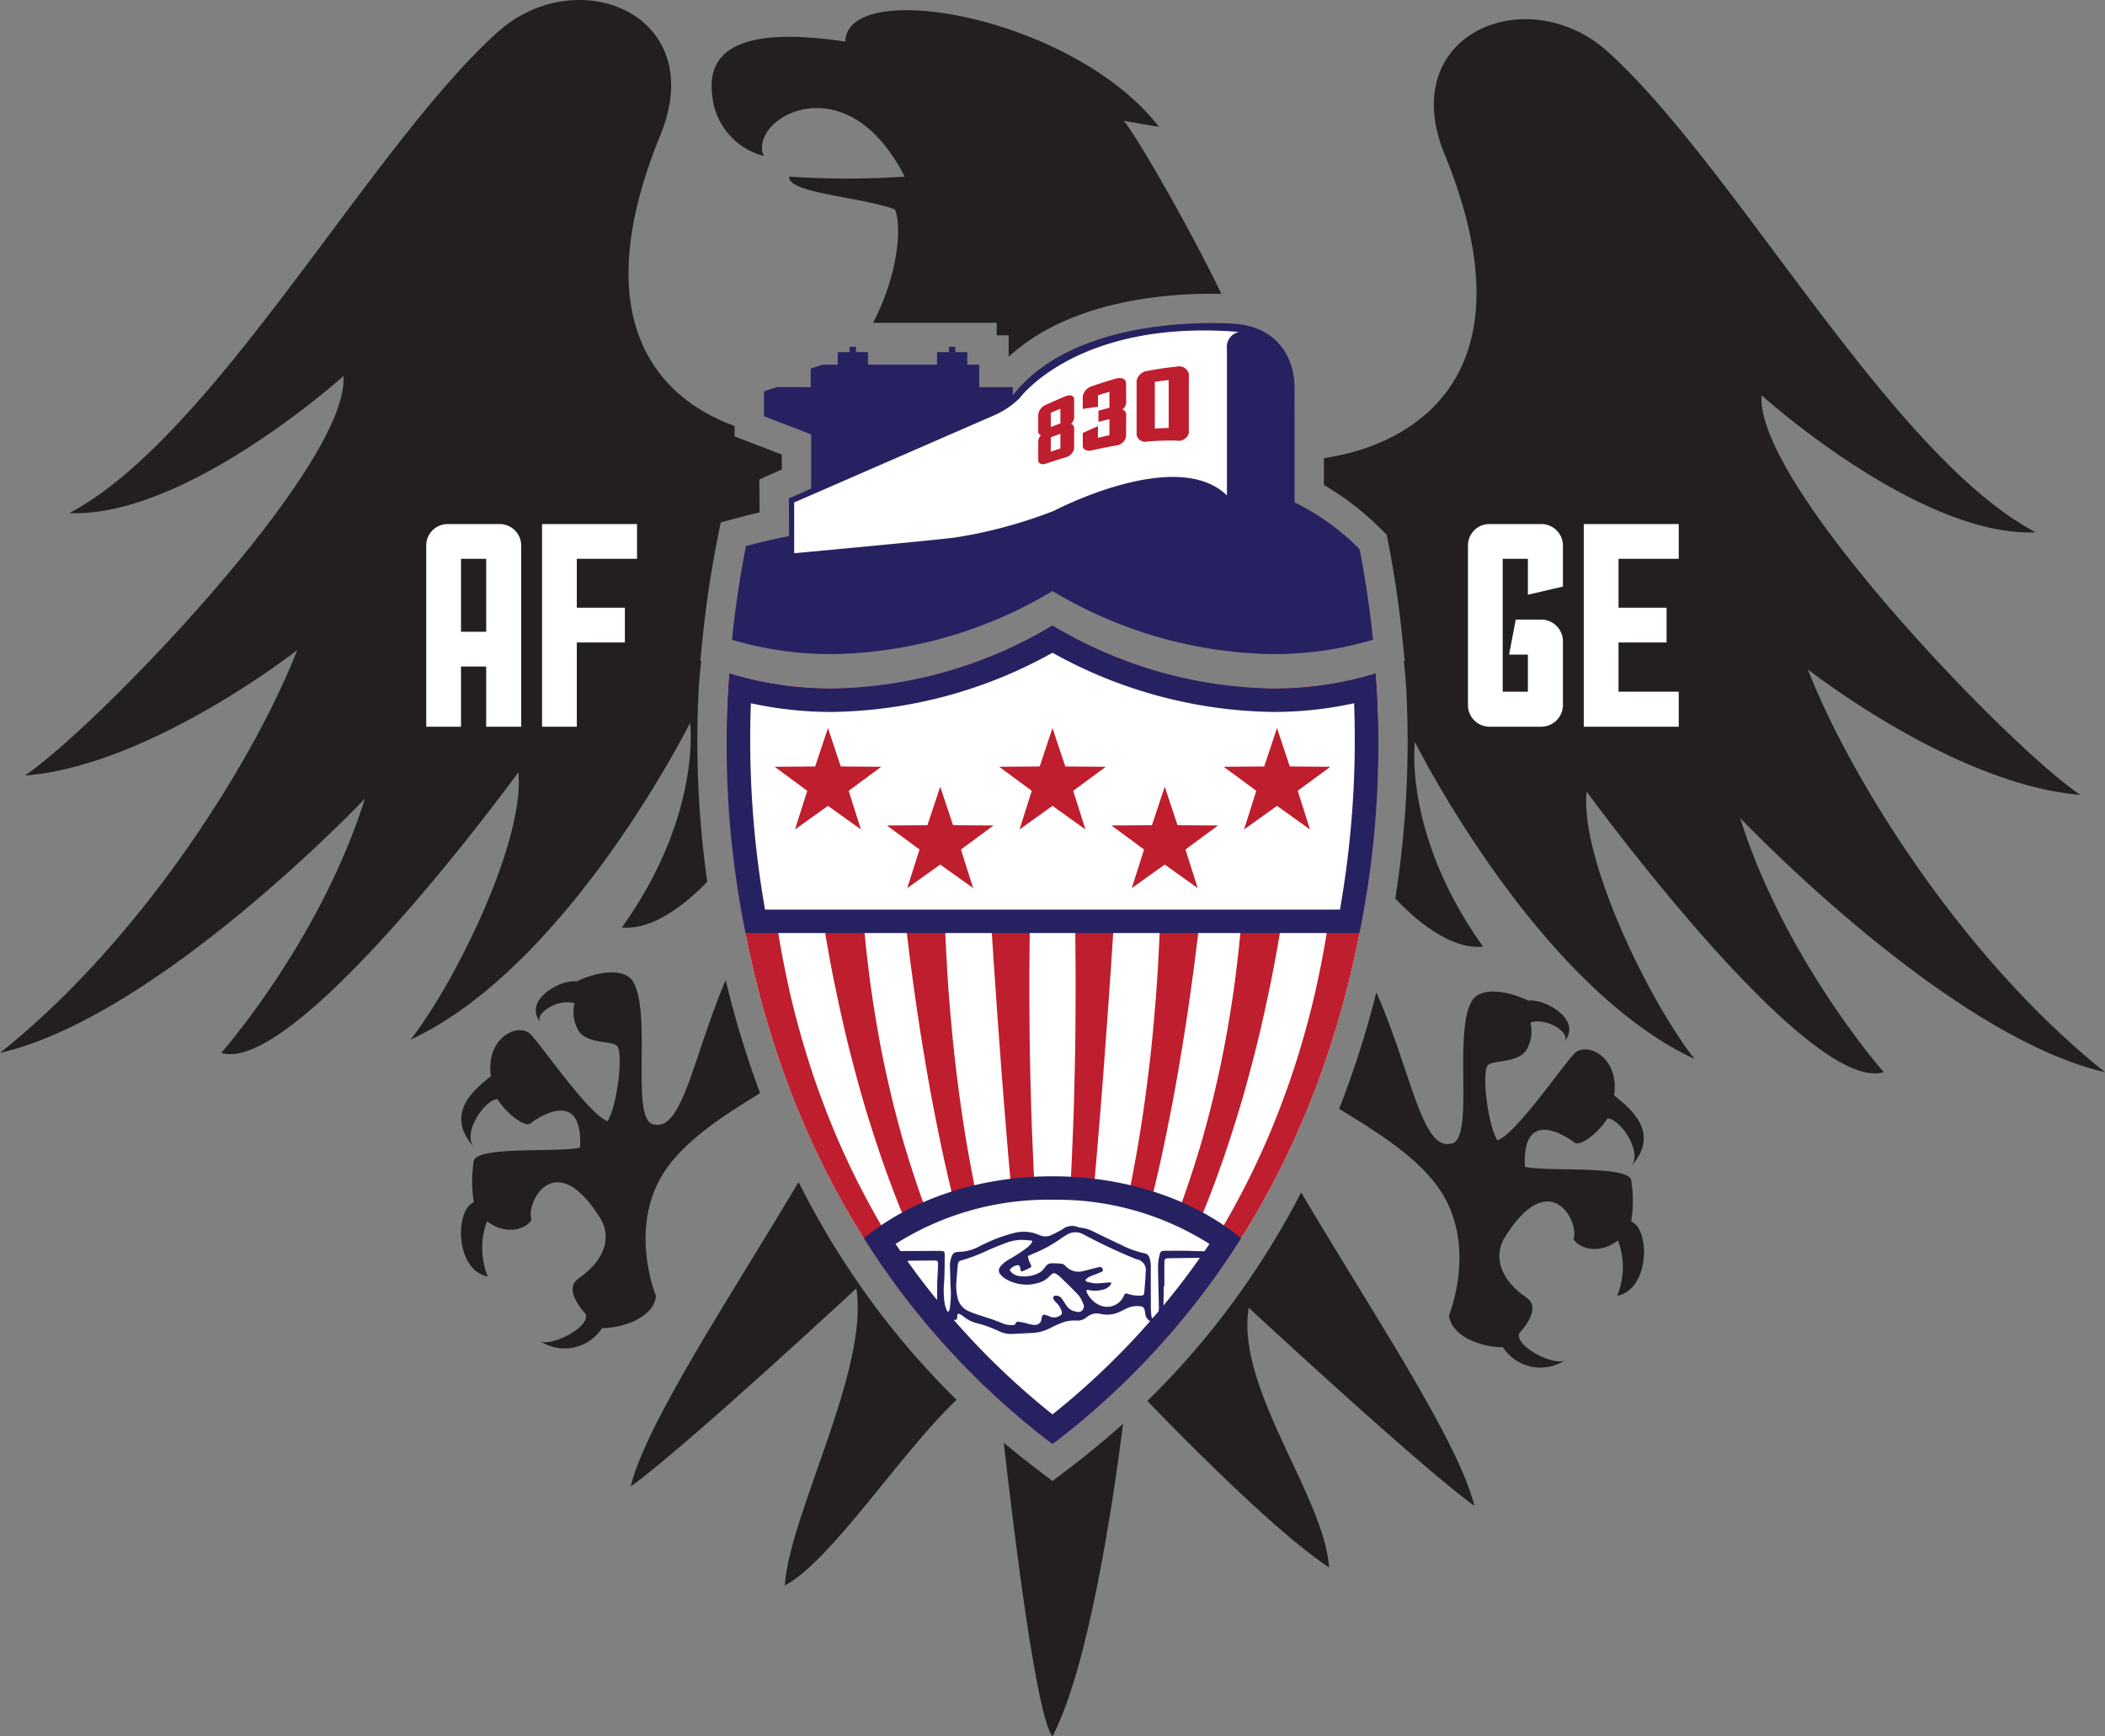 <svg id="Layer_1" data-name="Layer 1" xmlns="http://www.w3.org/2000/svg" xmlns:xlink="http://www.w3.org/1999/xlink" viewBox="0 0 256.152 211.317"><rect x="0" y="0" width="256.152" height="211.317" fill="#808080" stroke="none"/><defs><style>.cls-1{fill:none;}.cls-2{fill:#231f20;}.cls-3{fill:#fff;}.cls-4{clip-path:url(#clip-path);}.cls-5{fill:#be1e2d;}.cls-6{fill:#262262;}</style><clipPath id="clip-path"><path class="cls-1" d="M167.39,81.952c-20.818,6.365-39.314-5.841-39.314-5.841S109.58,88.317,88.762,81.952c0,0-6.715,58.759,39.314,93.804C174.104,140.71,167.39,81.952,167.39,81.952Z"/></clipPath></defs><title>afge</title><path class="cls-2" d="M79.825,157.742c-1.205-3.215-2.329-9.207.535-14.331,2.333-4.175,7.145-7.309,12.136-10.369a117.134,117.134,0,0,1-4.188-13.765c-3.93,9.244-5.242,18.3-8.652,17.577-3.08-.135-0.235-13.533-2.646-17.43-0.963-1.558-4.017-1.326-6.829.013-2.01-.268-6.649,2.337-4.372,5.016-0.938-1.071,2.246-3.04,4.104-2.336a4.505,4.505,0,0,0,.453,3.265c0.937,1.606,3.699,1.287,4.637,1.824,0.936,0.537.134,7.366-1.071,9.242-2.278-.804-8.037-9.242-9.377-10.582-1.469-1.471-5.491.401-4.821,5.09-1.34,1.205-6.027,4.287-2.01,8.707-1.606-1.741,1.34-5.894,2.813-5.894,1.072,1.741,3.348,3.481,4.018,2.946s6.429-4.552,6.027,2.948c-2.577.635-12.421-.218-12.923,1.59a15.953,15.953,0,0,0,0,5.072c-2.311.906-2.311,8.237,1.708,9.041a9.18,9.18,0,0,1-.101-6.73c2.412,1.809,4.822.905,5.425-.2-0.804-1.909,2.782-9.087,8.337-.201,1.173,1.875,1.106,4.754-2.644,7.367-1.982,1.379.87,4.286,0.87,4.286,0.669,1.607-4.152,4.015-5.491,3.347a5.421,5.421,0,0,0,7.5-1.606C75.94,161.626,79.557,160.289,79.825,157.742Z"/><path class="cls-2" d="M115.479,169.448l-0.185-.188c-0.98-.994-1.951-2.022-2.88-3.049l-0.11-.122c-0.455-.504-0.905-1.015-1.349-1.528l-0.137-.159c-0.444-.515-0.887-1.041-1.323-1.568l-0.029-.035c-0.878-1.064-1.758-2.18-2.604-3.301l-0.057-.075c-0.407-.54-0.815-1.094-1.216-1.65-1.221-1.693-2.387-3.423-3.486-5.166q-2.663-4.226-4.93-8.745c-8.138,13.711-18.56,29.342-20.429,37.052,6.697-4.822,27.456-24.11,27.456-24.11,1.608,9.778-8.13,27.497-8.705,36.162,5.756-3.09,14.028-16.104,20.913-22.6C116.098,170.061,115.785,169.757,115.479,169.448Z"/><path class="cls-2" d="M92.949,18.984c-2.003-4.42,9.907-11.685,17.138,2.509a104.734,104.734,0,0,1-14.056,0c-0.201,2.039,8.773,2.449,12.858,3.994,0.847,1.812.523,7.708-2.645,13.794h15.039v1.526h1.457v2.614c7.198-6.617,18.354-7.67,24.718-7.67,0.424,0,.807.006,1.168,0.014-3.586-7.494-10.177-19.043-11.878-21.062l4.285,0.736c-10.447-13.48-37.97-18.282-38.171-10.38-9.912-1.474-17.01-.401-16.206,6.429A8.429,8.429,0,0,0,92.949,18.984Z"/><path class="cls-2" d="M83.977,87.962s1.473,11.25-8.304,24.912c3.119,0.311,6.852-1.895,10.395-5.561a121.347,121.347,0,0,1-1.031-23.622V83.358l0.031-.12c0.004-.058.046-0.615,0.046-0.615l0.031-.369,0.025-.276c0.027-.286.043-0.426,0.043-0.426l0.122-1.076-0.12-.035,0.303-2.945c0.406-3.947.996-7.895,1.753-11.733l0.432-2.188,2.155-.572c0.863-.229,1.723-0.444,2.575-0.642-0.007-.943-0.013-1.663-0.013-1.663l-0.022-2.342,2.741-1.222V55.321L89.395,53.115V51.849c-9.656-3.529-18.11-13.224-9.035-35.408C86.387,1.709,70.201-4.83,60.471,3.985,44.857,18.13,26.117,53.072,8.437,62.447c14.197,0.603,33.35-16.675,33.35-16.675C42.59,56.621,11.451,88.765,3.013,94.391c15.268-1.206,33.149-15.269,33.149-15.269C31.34,91.579,17.879,113.878,0,128.142c19.286-4.419,44.399-30.938,44.399-30.938-5.424,17.278-17.479,30.938-17.479,30.938,9.242,2.813,36.162-34.153,36.162-34.153,0.804,8.437-7.768,25.715-13.125,32.546C69.244,117.544,83.977,87.962,83.977,87.962Z"/><path class="cls-2" d="M135.857,173.99l-0.162.144q-0.776.682-1.573,1.351l-0.29.243c-0.53.443-1.062,0.879-1.602,1.311l-0.275.218c-0.617.491-1.181,0.931-1.718,1.34l-2.163,1.647-2.163-1.647c-0.537-.409-1.101-0.849-1.723-1.344l-0.269-.213q-0.811-.65-1.597-1.308l-0.178-.15c1.389,12.238,4.036,33.46,5.93,35.734,4.416-8.431,7.383-28.517,8.594-38.058C136.399,173.503,136.131,173.748,135.857,173.99Z"/><path class="cls-2" d="M256.152,130.482c-17.879-14.266-31.341-36.566-36.163-49.021,0,0,17.881,14.062,33.15,15.268C244.7,91.104,213.56,58.959,214.365,48.11c0,0,19.152,17.277,33.349,16.675-17.679-9.375-36.42-44.316-52.033-58.462-9.73-8.815-25.917-2.277-19.89,12.455,10.858,26.541-3.343,35.304-14.687,36.98l0,3.269a33.68,33.68,0,0,1,6.874,5.295l0.773,0.773,0.208,1.073c0.719,3.708,1.282,7.519,1.674,11.327l0.303,2.945-0.121.036,0.124,1.07,0.031,0.292,0.08,0.937,0.022,0.292,0.043,0.624a122.287,122.287,0,0,1-1.326,25.653c3.63,3.851,7.484,6.188,10.689,5.868C170.702,101.55,172.175,90.3,172.175,90.3s14.733,29.584,34.019,38.574c-5.357-6.831-13.93-24.109-13.125-32.547,0,0,26.92,36.967,36.162,34.155,0,0-12.054-13.663-17.479-30.941C211.752,99.541,236.865,126.062,256.152,130.482Z"/><path class="cls-2" d="M198.493,148.663a15.936,15.936,0,0,0,0-5.073c-0.502-1.808-10.346-.954-12.924-1.588-0.401-7.5,5.357-3.484,6.027-2.948,0.67,0.533,2.946-1.205,4.019-2.948,1.473,0,4.419,4.154,2.812,5.896,4.018-4.421-.67-7.503-2.01-8.708,0.67-4.687-3.351-6.561-4.821-5.089-1.34,1.34-7.099,9.778-9.375,10.582-1.206-1.877-2.009-8.705-1.071-9.242s3.7-.22,4.636-1.827a4.501,4.501,0,0,0,.453-3.265c1.858-.703,5.041,1.265,4.105,2.338,2.276-2.68-2.364-5.286-4.372-5.015-2.813-1.341-5.866-1.573-6.831-.014-2.411,3.896.434,17.293-2.646,17.429-3.512.746-4.795-8.893-9.014-18.421a115.858,115.858,0,0,1-4.526,14.179c5.237,3.199,10.395,6.429,12.837,10.799,2.863,5.125,1.741,11.118.536,14.333,0.268,2.546,3.884,3.883,6.563,3.883a5.421,5.421,0,0,0,7.5,1.607c-1.339.669-6.161-1.742-5.491-3.348,0,0,2.852-2.908.871-4.285-3.75-2.613-3.818-5.491-2.644-7.369,5.554-8.884,9.14-1.708,8.337.201,0.603,1.104,3.014,2.009,5.424.201a9.167,9.167,0,0,1-.101,6.73C200.803,156.899,200.803,149.566,198.493,148.663Z"/><path class="cls-2" d="M179.407,183.252c-1.917-7.912-12.849-24.172-21.07-38.134a101.623,101.623,0,0,1-7.755,12.629c-0.42.582-.829,1.137-1.246,1.69l-0.051.068c-0.842,1.116-1.721,2.231-2.607,3.305l-0.036.044c-0.442.535-.874,1.047-1.313,1.557l-0.129.149q-0.668.773-1.355,1.534l-0.106.117c-0.931,1.03-1.902,2.057-2.887,3.056l-0.183.185c-0.344.348-.701,0.696-1.056,1.043,4.802,4.979,15.887,16.195,22.116,20.256-0.577-8.664-11.385-21.829-9.777-31.607C151.951,159.145,172.71,178.431,179.407,183.252Z"/><path class="cls-3" d="M63.426,67.337V88.443H59.163V81.114H56.098v7.329H51.869V66.386a2.602,2.602,0,0,1,2.607-2.607h6.342a2.624,2.624,0,0,1,2.607,2.607v0.951Zm-4.263.67H56.098v8.879H59.163V68.006Z"/><path class="cls-3" d="M77.519,68.006H70.191v5.955H76.04V78.19H70.191V88.443H65.962V63.778H77.519v4.228Z"/><path class="cls-3" d="M187.582,75.406a2.648,2.648,0,0,1,2.607,2.607v7.822a2.647,2.647,0,0,1-2.607,2.607H181.24a2.624,2.624,0,0,1-2.607-2.607v-19.45a2.602,2.602,0,0,1,2.607-2.607h6.342a2.624,2.624,0,0,1,2.607,2.607V71.389l-4.263.987V68.006H182.86V84.18h3.065v-4.51h-2.29l0.81-4.263h3.136Z"/><path class="cls-3" d="M204.282,84.18v4.263H192.725V63.778h11.557v4.228h-7.329v5.955h5.849V78.19h-5.849v5.99h7.329Z"/><path class="cls-3" d="M167.39,81.952c-20.818,6.365-39.314-5.841-39.314-5.841S109.58,88.317,88.762,81.952c0,0-6.715,58.759,39.314,93.804C174.104,140.71,167.39,81.952,167.39,81.952Z"/><g class="cls-4"><path class="cls-5" d="M170.387,83.322l-0.018-.88-0.015-.449-0.284-5.66-5.617,1.868-0.295.098L163.9,78.38l-0.502.155c-0.168.052-.355,0.101-0.531,0.152-0.716.205-1.441,0.378-2.17,0.537-0.648.137-1.302,0.255-1.959,0.359L158.69,75.446,152.61,78.364l-0.203.098-0.157.071-0.292.134c-0.098.045-.22,0.091-0.329,0.138-0.448.187-.904,0.347-1.365,0.492a16.144,16.144,0,0,1-1.829.45l0.186-6.545-6.726,5.373q-1.892-.491-3.752-1.13c-0.099-.034-0.198-0.071-0.297-0.106l1.677-25.201-7.896,22.532c-0.222-.115-0.44-0.233-0.658-0.351l-0.491-14.225L125.639,74.07l-0.167.095c-0.332.184-.672,0.364-1.015,0.541-0.437.225-.881,0.441-1.328,0.652l-5.482-8.022,0.665,10.001c-0.101.035-.201,0.073-0.302,0.108q-1.874.646-3.786,1.139l-6.633-3.458,0.132,4.626a16.775,16.775,0,0,1-4.527-1.551l-0.001,0-5.739-1.827L97.419,79.59a36.001,36.001,0,0,1-6.263-1.564l-0.001,0-5.011-1.162L85.827,81.498c-0.014.205-.018,0.336-0.025,0.496l-0.015.449-0.018.88c-0.011.582-.014,1.157-0.014,1.732q0.004,1.721.066,3.423,0.105,3.407.389,6.78c0.196,2.25.421,4.492,0.71,6.724s0.632,4.456,1.033,6.668c0.394,2.213.828,4.417,1.328,6.606Q90.03,118.54,90.947,121.78c0.622,2.156,1.281,4.301,2.002,6.425,0.716,2.125,1.507,4.225,2.343,6.305,0.838,2.079,1.73,4.138,2.7,6.159,0.965,2.023,1.967,4.029,3.06,5.987q1.628,2.942,3.435,5.779c0.59,0.953,1.229,1.874,1.848,2.807,0.648,0.914,1.277,1.842,1.953,2.735,1.324,1.808,2.719,3.562,4.159,5.278l1.094,1.275c0.364,0.426.748,0.834,1.121,1.251,0.742,0.839,1.526,1.639,2.297,2.451,1.569,1.597,3.163,3.171,4.838,4.657,1.654,1.509,3.389,2.924,5.138,4.319l0.259,0.207,0.88,5.119,0.88-5.119,0.259-.207c1.749-1.395,3.484-2.81,5.138-4.319,1.674-1.486,3.269-3.059,4.838-4.657,0.771-.812,1.555-1.612,2.297-2.451,0.373-.417.757-0.825,1.121-1.251l1.094-1.275c1.44-1.716,2.836-3.47,4.159-5.278,0.677-.893,1.306-1.821,1.954-2.735,0.619-.933,1.259-1.855,1.848-2.807q1.813-2.831,3.435-5.779c1.093-1.957,2.096-3.963,3.061-5.987,0.97-2.021,1.862-4.08,2.7-6.159,0.836-2.08,1.627-4.18,2.344-6.305,0.721-2.124,1.38-4.269,2.003-6.425q0.92-3.238,1.665-6.524c0.5-2.189.934-4.394,1.328-6.606q0.601-3.318,1.034-6.668c0.29-2.233.514-4.475,0.711-6.725q0.285-3.375.39-6.781,0.06-1.704.067-3.424C170.401,84.479,170.399,83.905,170.387,83.322ZM151.2,88.225q0.226,3.042.327,6.11c0.078,2.043.089,4.09,0.077,6.139-0.015,2.049-.082,4.097-0.175,6.146-0.099,2.048-.245,4.095-0.421,6.14-0.177,2.045-.407,4.085-0.666,6.122s-0.575,4.067-.925,6.091-0.74,4.042-1.188,6.046q-0.662,3.01-1.468,5.985c-0.534,1.984-1.13,3.951-1.771,5.902-0.637,1.953-1.319,3.892-2.079,5.8-0.368.959-.77,1.903-1.162,2.853-0.413.939-.812,1.886-1.251,2.814-0.848,1.871-1.785,3.699-2.766,5.501-0.974,1.807-2.028,3.569-3.124,5.302-0.347.552-.708,1.094-1.074,1.633q0.315-.779.624-1.56c0.748-1.882,1.427-3.788,2.076-5.703,0.652-1.915,1.237-3.849,1.816-5.785,1.147-3.876,2.12-7.798,3.015-11.735,0.448-1.969.848-3.948,1.241-5.928,0.398-1.98.76-3.966,1.101-5.955,0.338-1.99.67-3.982,0.97-5.979,0.302-1.997.581-3.997,0.851-5.999s0.508-4.008.745-6.016c0.239-2.007.447-4.018,0.65-6.031,0.208-2.012.387-4.028,0.563-6.045,0.178-2.018.329-4.038,0.482-6.061,0.142-2.024.282-4.05,0.399-6.083,0.008-.123.013-0.248,0.021-0.371a22.353,22.353,0,0,0,2.351-.242c0.228,0.024.455,0.049,0.684,0.069C151.148,87.665,151.177,87.945,151.2,88.225Zm-46.58,6.11q0.106-3.065.326-6.111c0.023-.281.049-0.562,0.074-0.843,0.21-.019.42-0.042,0.63-0.064a23.803,23.803,0,0,0,2.42.235c0.008,0.125.013,0.251,0.021,0.375,0.117,2.033.256,4.059,0.398,6.083,0.152,2.023.303,4.044,0.481,6.061,0.176,2.018.355,4.033,0.563,6.045,0.202,2.013.41,4.023,0.649,6.031,0.237,2.007.475,4.013,0.745,6.016s0.548,4.002.851,5.999c0.3,1.997.632,3.989,0.97,5.979,0.341,1.99.704,3.976,1.101,5.955,0.392,1.98.792,3.959,1.24,5.928,0.895,3.938,1.867,7.859,3.014,11.735,0.579,1.936,1.164,3.871,1.816,5.785,0.648,1.915,1.327,3.821,2.076,5.703q0.309,0.784.626,1.566c-0.367-.541-0.729-1.085-1.077-1.638-1.096-1.734-2.15-3.495-3.124-5.302-0.981-1.802-1.918-3.63-2.766-5.501-0.439-.928-0.838-1.875-1.251-2.814-0.392-.95-0.794-1.894-1.162-2.853-0.76-1.908-1.442-3.847-2.08-5.8-0.642-1.951-1.237-3.918-1.772-5.902s-1.026-3.979-1.468-5.985c-0.449-2.005-.841-4.022-1.189-6.046s-0.666-4.053-.925-6.091-0.49-4.077-.667-6.122c-0.175-2.045-.322-4.092-0.421-6.14-0.093-2.049-.16-4.098-0.175-6.146C104.532,98.426,104.543,96.38,104.62,94.336Zm25.52,52.133c-0.127,1.95-.249,3.901-0.401,5.848-0.132,1.95-.324,3.893-0.501,5.838l-0.293,2.914c-0.099.971-.216,1.94-0.323,2.91-0.103.971-.237,1.937-0.365,2.904-0.061.46-.121,0.92-0.183,1.38-0.062-.46-0.122-0.92-0.183-1.379-0.128-.967-0.262-1.933-0.365-2.904-0.107-.97-0.224-1.939-0.323-2.91l-0.293-2.914c-0.177-1.945-.369-3.889-0.501-5.838-0.151-1.948-.274-3.898-0.401-5.848q-0.176-2.927-.301-5.856-0.134-2.929-.229-5.86c-0.05-1.955-.106-3.909-0.139-5.864-0.047-1.954-.052-3.911-0.07-5.866-0.006-1.956-.02-3.911.003-5.867,0.014-1.956.031-3.912,0.069-5.867l0.139-5.866c0.067-1.955.129-3.91,0.214-5.865,0.089-1.954.174-3.908,0.29-5.861q0.161-2.929.372-5.855,0.027-.335.053-0.672a5.406,5.406,0,0,0,.655-0.381,5.75,5.75,0,0,0,.458-0.357c0.124-.111.261-0.237,0.357-0.341,0.072-.075.133-0.147,0.195-0.219,0.064,0.074.126,0.147,0.199,0.224,0.096,0.104.233,0.23,0.357,0.342a5.747,5.747,0,0,0,.459.358,5.359,5.359,0,0,0,.645.376c0.018,0.225.039,0.447,0.057,0.671q0.208,2.925.373,5.855c0.115,1.953.201,3.907,0.29,5.861,0.085,1.954.147,3.909,0.214,5.865l0.14,5.866c0.038,1.956.056,3.912,0.07,5.867,0.022,1.956.009,3.911,0.003,5.867-0.018,1.955-.023,3.912-0.07,5.866-0.033,1.955-.089,3.909-0.139,5.864q-0.097,2.931-.229,5.86Q130.321,143.543,130.141,146.469ZM114.88,99.872c0.042-1.986.094-3.97,0.19-5.952q0.133-2.972.358-5.933c0.012-.15.027-0.3,0.039-0.45,0.184,0.018.369,0.033,0.554,0.043a11.394,11.394,0,0,0,2.957-.238l0.424,6.383L120.16,105.513l0.776,11.776,0.405,5.884,0.431,5.881c0.138,1.96.299,3.92,0.454,5.879l0.483,5.876,0.525,5.873c0.186,1.957.368,3.914,0.579,5.869l0.633,5.865,0.348,2.93c0.117,0.977.253,1.952,0.378,2.927s0.255,1.952.393,2.926q0.062,0.441.122,0.882-0.774-1.825-1.476-3.681c-0.7-1.853-1.332-3.734-1.935-5.623s-1.158-3.796-1.661-5.716c-0.51-1.918-.971-3.851-1.405-5.789-0.442-1.937-.817-3.889-1.176-5.843-0.721-3.909-1.292-7.846-1.752-11.796-0.24-1.973-.427-3.954-0.601-5.934s-0.328-3.963-.437-5.948c-0.113-1.985-.215-3.97-0.278-5.957s-0.106-3.974-.121-5.961C114.839,103.844,114.841,101.858,114.88,99.872Zm15.585,68.205q0.061-.439.122-0.878,0.208-1.462.393-2.926c0.126-.976.261-1.951,0.378-2.927l0.348-2.93,0.633-5.865c0.211-1.955.393-3.912,0.579-5.869l0.525-5.873,0.483-5.876c0.155-1.959.316-3.918,0.454-5.879l0.432-5.881,0.405-5.884,0.777-11.776,0.758-11.789,0.424-6.378a11.395,11.395,0,0,0,2.954.238c0.183-.01.364-0.031,0.546-0.049,0.013,0.151.027,0.301,0.04,0.452q0.224,2.959.358,5.933c0.096,1.982.148,3.966,0.19,5.952,0.039,1.986.042,3.972,0.034,5.96-0.015,1.987-.059,3.974-0.121,5.961s-0.165,3.972-.277,5.957c-0.109,1.986-.264,3.968-0.436,5.948s-0.36,3.961-.6,5.934c-0.46,3.95-1.03,7.887-1.751,11.796-0.359,1.954-.734,3.907-1.175,5.843-0.434,1.938-.894,3.871-1.405,5.789q-0.754,2.881-1.66,5.716c-0.603,1.889-1.235,3.77-1.935,5.623Q131.237,166.253,130.465,168.077Zm-14.04-6.04L115.39,160.8c-1.36-1.665-2.687-3.358-3.915-5.124-0.632-.87-1.216-1.773-1.82-2.661-0.575-.908-1.171-1.803-1.717-2.729-1.129-1.829-2.162-3.716-3.15-5.624-0.992-1.906-1.905-3.854-2.764-5.823s-1.641-3.973-2.371-5.994c-0.735-2.019-1.393-4.066-1.99-6.13-0.599-2.063-1.147-4.141-1.616-6.237s-0.883-4.204-1.242-6.32c-0.356-2.117-.666-4.241-0.904-6.372q-0.347-3.199-.53-6.408c-0.119-2.138-.201-4.277-0.188-6.414,0.006-2.136.063-4.269,0.187-6.387q0.053-.81.119-1.617,2.035,0.342,4.087.492c0.012,0.23.022,0.461,0.035,0.691,0.105,2.129.241,4.249,0.421,6.362,0.185,2.113.374,4.221,0.609,6.323,0.232,2.102.483,4.2,0.78,6.29,0.29,2.091.604,4.178,0.96,6.257s0.726,4.154,1.147,6.219c0.425,2.064.869,4.123,1.354,6.173,0.48,2.05,1.022,4.086,1.574,6.117q0.833,3.045,1.81,6.049c0.32,1.002.656,2,.991,2.997,0.351,0.992.694,1.987,1.067,2.971,0.729,1.974,1.516,3.926,2.341,5.863,0.404,0.971.844,1.928,1.273,2.889,0.451,0.951.887,1.909,1.363,2.848q1.398,2.831,2.953,5.582c0.433,0.772.884,1.535,1.343,2.292-0.036-.041-0.074-0.081-0.11-0.122C117.133,162.846,116.769,162.45,116.425,162.037Zm46.353-60.66q-0.183,3.207-.53,6.408c-0.238,2.132-.548,4.256-0.904,6.372q-0.538,3.174-1.241,6.32c-0.469,2.096-1.017,4.174-1.616,6.237-0.597,2.064-1.255,4.111-1.99,6.13-0.73,2.021-1.512,4.024-2.37,5.994s-1.772,3.917-2.764,5.823c-0.988,1.908-2.021,3.795-3.15,5.625-0.547.926-1.142,1.82-1.717,2.729-0.604.889-1.188,1.792-1.82,2.661-1.228,1.765-2.555,3.459-3.915,5.124l-1.035,1.237c-0.344.413-.708,0.809-1.062,1.214-0.034.039-.07,0.076-0.104,0.115,0.458-.754.907-1.514,1.339-2.284q1.561-2.746,2.953-5.582c0.476-.939.913-1.897,1.364-2.848,0.429-.961.869-1.917,1.273-2.889,0.824-1.936,1.612-3.889,2.341-5.863,0.373-.984.716-1.979,1.067-2.971,0.335-.997.672-1.994,0.992-2.997q0.976-3.003,1.811-6.049c0.552-2.031,1.094-4.067,1.575-6.117,0.485-2.049.929-4.109,1.354-6.173,0.421-2.065.791-4.14,1.147-6.219s0.67-4.165.96-6.257c0.296-2.091.547-4.189,0.78-6.291,0.236-2.102.424-4.21,0.61-6.323,0.18-2.114.317-4.233,0.422-6.363,0.013-.229.023-0.458,0.035-0.687,1.18-.086,2.36-0.216,3.534-0.396,0.177-.028.352-0.07,0.529-0.099,0.044,0.538.096,1.076,0.132,1.616,0.124,2.118.182,4.251,0.187,6.387C162.978,97.1,162.896,99.239,162.778,101.377Z"/></g><path class="cls-3" d="M91.901,112.125a118.58,118.58,0,0,1-1.859-28.327,44.281,44.281,0,0,0,11.195,1.42,54.956,54.956,0,0,0,26.839-7.427,54.941,54.941,0,0,0,26.839,7.427,44.282,44.282,0,0,0,11.194-1.42,118.801,118.801,0,0,1-1.858,28.327h-72.35Z"/><path class="cls-6" d="M128.076,79.441a56.575,56.575,0,0,0,26.839,7.205,45.95,45.95,0,0,0,9.862-1.059,119.225,119.225,0,0,1-1.72,25.11H93.095a119.224,119.224,0,0,1-1.72-25.11,45.951,45.951,0,0,0,9.862,1.059,56.581,56.581,0,0,0,26.839-7.205m0-3.33A53.608,53.608,0,0,1,101.237,83.79a42.504,42.504,0,0,1-12.475-1.839,114.549,114.549,0,0,0,1.956,31.601h74.715A114.549,114.549,0,0,0,167.39,81.952,42.515,42.515,0,0,1,154.915,83.79a53.6,53.6,0,0,1-26.839-7.679h0Z"/><path class="cls-3" d="M128.076,173.953a93.72,93.72,0,0,1-21.051-22.931c5.476-4.105,13.067-6.439,21.051-6.439s15.575,2.334,21.051,6.439A93.72,93.72,0,0,1,128.076,173.953Z"/><path class="cls-6" d="M128.076,146.011a34.667,34.667,0,0,1,19.099,5.377,92.263,92.263,0,0,1-19.099,20.747,92.263,92.263,0,0,1-19.099-20.747,34.667,34.667,0,0,1,19.099-5.377m0-2.856c-9.162,0-17.377,2.923-22.951,7.547a94.882,94.882,0,0,0,22.951,25.054,94.882,94.882,0,0,0,22.951-25.054c-5.574-4.624-13.789-7.547-22.951-7.547h0Z"/><path class="cls-6" d="M140.799,161.029c0.717-.673,1.441-1.345,2.12-2.051,0.798-.829,1.487-1.744,2.245-2.605,1.335-1.516,2.523-3.169,3.878-4.67-0.065-.016-0.13-0.033-0.195-0.049-0.033.049-.067,0.098-0.1,0.147a1.058,1.058,0,0,1-1.022.518c-0.972-.044-1.945-0.051-2.918-0.073l0-.026c-0.973,0-1.947-.004-2.92.002-0.613.004-.688,0.052-0.82,0.671a5.595,5.595,0,0,0-.148,1.215c0.018,1.638.07,3.276,0.099,4.914a5.282,5.282,0,0,1-.075.914,0.451,0.451,0,0,1-.204.297c-0.542.266-.578,0.357-0.651-0.289a8.406,8.406,0,0,1-.043-0.92q-0.009-2.343-.008-4.686a3.463,3.463,0,0,0-.168-1.286,0.751,0.751,0,0,0-.601-0.525,11.577,11.577,0,0,1-2.879-1.042q-1.67-.779-3.321-1.599a4.641,4.641,0,0,0-1.454-.463,2.04,2.04,0,0,1-.451-0.087,1.839,1.839,0,0,0-1.806.224,12.686,12.686,0,0,1-1.288.683,1.72,1.72,0,0,1-1.552.085,7.436,7.436,0,0,0-.794-0.283,4.719,4.719,0,0,0-2.504.062,17.684,17.684,0,0,0-3.24,1.186c-0.302.138-.6,0.289-0.897,0.439a5.351,5.351,0,0,1-2.357.617,1.812,1.812,0,0,0-.38.043,0.646,0.646,0,0,0-.5.429,3.034,3.034,0,0,0-.251,1.116c0.027,0.87.045,1.74,0.082,2.609a12.407,12.407,0,0,1-.1,2.68,1.255,1.255,0,0,1-.122.357,0.237,0.237,0,0,1-.173.025,4.772,4.772,0,0,1-.308-0.858,10.599,10.599,0,0,1-.089-2.676c0.075-1.122.069-2.251,0.072-3.377,0.001-.374-0.098-0.452-0.466-0.455-0.871-.008-1.742.002-2.613,0.005q-1.382.005-2.764,0.011a0.857,0.857,0,0,0-.302.019,0.538,0.538,0,0,1-.715-0.254c-0.033-.048-0.068-0.095-0.101-0.143-0.331.072-.663,0.162-0.993,0.265a115.626,115.626,0,0,0,7.252,9.015c0.347-.044.693-0.075,1.034-0.088-0.025-.028-0.05-0.056-0.075-0.084a3.03,3.03,0,0,1-.278-0.364,0.253,0.253,0,0,1,.105-0.149,0.615,0.615,0,0,1,.23-0.005c0.173,0.036.423,0.093,0.674,0.139,0.355,0.065.558,0.073,0.534-.379a0.379,0.379,0,0,1,.004-0.077c0.045-.295.133-0.335,0.407-0.171a3.865,3.865,0,0,1,.445.301,3.908,3.908,0,0,0,1.502.742,15.26,15.26,0,0,1,2.739.986,3.338,3.338,0,0,0,1.638.33c0.868-.049,1.737-0.075,2.604-0.13a5.508,5.508,0,0,0,2.044-.617c0.391-.189.783-0.38,1.188-0.538a4.071,4.071,0,0,1,1.941-.339,1.71,1.71,0,0,0,1.279-.437,1.882,1.882,0,0,1,1.734-.355,3.665,3.665,0,0,0,2.453-.372q0.344-.169.69-0.336a2.978,2.978,0,0,1,1.649-.236,0.502,0.502,0,0,1,.483.418c0.033,0.149.067,0.298,0.086,0.449a1.158,1.158,0,0,0,.929,1.058C140.513,160.953,140.68,160.991,140.799,161.029Zm0.821-4.52,0.069,0.001c0-.896-0.006-1.792.002-2.688,0.006-.676.013-0.684,0.687-0.694q2.112-.032,4.225-0.048c0.454-.004.5,0.077,0.254,0.482-0.252.415-.512,0.829-0.803,1.217a38.118,38.118,0,0,1-3.767,4.452,1.056,1.056,0,0,1-.653.486c-0.019-.25-0.054-0.501-0.053-0.751C141.587,158.146,141.607,157.327,141.621,156.509Zm-27.477-2.341c-0.027.562-.058,1.124-0.087,1.686l-0.01,0c-0.005.742-.004,1.484-0.008,2.226a0.148,0.148,0,0,1-.071.116,0.159,0.159,0,0,1-.137-0.036c-0.421-.445-0.868-0.87-1.248-1.349-0.651-.821-1.259-1.677-1.885-2.518a4.615,4.615,0,0,1-.312-0.437,1.718,1.718,0,0,1-.113-0.344,1.357,1.357,0,0,1,.286-0.072c0.384-.013.767-0.016,1.151-0.019,0.691-.006,1.382-0.014,2.073-0.01,0.287,0.002.349,0.076,0.363,0.373C114.151,153.911,114.15,154.04,114.144,154.167Zm16.81,5.455a1.683,1.683,0,0,1-1.194-.756c-0.182-.278-0.359-0.561-0.559-0.826a0.849,0.849,0,0,0-.728-0.359,0.289,0.289,0,0,0-.278.42,2.27,2.27,0,0,0,.376.472,2.167,2.167,0,0,1,.619,1.041,0.368,0.368,0,0,1-.22.501,1.251,1.251,0,0,1-1.244.098,2.856,2.856,0,0,0-.359-0.135c-0.447-.144-0.517-0.102-0.618.36a1.274,1.274,0,0,1-.061.299,0.775,0.775,0,0,1-.704.506,3.181,3.181,0,0,1-.977-0.17,7.401,7.401,0,0,0-1.045-.214,0.312,0.312,0,0,0-.372.201,0.275,0.275,0,0,1-.288.195,2.78,2.78,0,0,1-1.208-.164c-0.451-.181-0.902-0.364-1.361-0.524-0.579-.202-1.169-0.373-1.749-0.572a10.514,10.514,0,0,1-1.214-.469,2.296,2.296,0,0,1-1.257-1.653,6.228,6.228,0,0,1-.136-1.832q0.07-.88.142-1.759c0.013-.153.033-0.305,0.055-0.457a0.45,0.45,0,0,1,.372-0.421,21.498,21.498,0,0,0,3.365-1.288c0.749-.328,1.511-0.63,2.279-0.913a5.375,5.375,0,0,1,1.888-.308c0.332,0.025.664,0.043,0.994,0.079a0.132,0.132,0,0,1,.107.219,2.821,2.821,0,0,1-.496.573c-0.446.342-.913,0.657-1.385,0.963-0.429.278-.889,0.511-1.31,0.8a2.974,2.974,0,0,0-.663.628,0.723,0.723,0,0,0,.045.986,2.774,2.774,0,0,0,.716.567,4.985,4.985,0,0,0,3.866.42,2.902,2.902,0,0,0,1.26-.709c0.091-.09.18-0.182,0.277-0.266a0.488,0.488,0,0,1,.751-0.037,2.906,2.906,0,0,1,.423.331c0.642,0.625,1.288,1.247,1.91,1.892a3.347,3.347,0,0,1,.821,1.284A0.685,0.685,0,0,1,130.954,159.622Zm8.446-4.293c-0.049.624-.097,1.287-0.155,1.949a0.355,0.355,0,0,1-.38.396,4.494,4.494,0,0,1-1.731-.243,0.259,0.259,0,0,0-.316.148c-0.056.115-.105,0.234-0.171,0.344a2.211,2.211,0,0,1-2.864.907,3.118,3.118,0,0,1-1.56-1.623,0.156,0.156,0,0,1,.19-0.224,3.705,3.705,0,0,0,1.823-.039,1.534,1.534,0,0,0,.843-0.501,2.8,2.8,0,0,0,.187-0.324,1.8,1.8,0,0,0-.352-0.043c-0.484.034-.967,0.108-1.451,0.115a4.201,4.201,0,0,1-.905-0.134,0.544,0.544,0,0,1-.492-0.286,3.184,3.184,0,0,1,.468-0.371,6.966,6.966,0,0,1,.712-0.283c0.261-.104.522-0.208,0.78-0.321a0.236,0.236,0,0,0,.173-0.296,0.338,0.338,0,0,0-.306-0.297,1.438,1.438,0,0,0-.377.056c-0.571.142-1.14,0.292-1.71,0.437a2.173,2.173,0,0,1-2.166-.637,0.745,0.745,0,0,0-.449-0.26,10.376,10.376,0,0,0-1.375-.05,1.054,1.054,0,0,0-.513.294,4.128,4.128,0,0,0-.277.365,2.118,2.118,0,0,1-.508.457,3.945,3.945,0,0,1-2.6.413,1.2,1.2,0,0,1-.15-0.034,1.614,1.614,0,0,1-.908-0.667,1.385,1.385,0,0,1,1.007-.607,0.391,0.391,0,0,1,.232.134,0.292,0.292,0,0,1,.032.147c0.101,0.556.101,0.558,0.572,0.346q0.315-.142.624-0.297a0.243,0.243,0,0,0,.114-0.378,0.343,0.343,0,0,1-.028-0.071,2.904,2.904,0,0,1-.335-0.993c0.303-.131.605-0.264,0.908-0.392a16.514,16.514,0,0,0,3.082-1.711,8.255,8.255,0,0,1,.84-0.536,1.971,1.971,0,0,1,1.846-.037c0.255,0.119.496,0.266,0.747,0.394,0.592,0.301,1.182.607,1.781,0.894q1.072,0.514,2.158.998c0.607,0.271,1.221.529,1.837,0.779a1.338,1.338,0,0,1,1.123,1.658C139.4,155.032,139.4,155.161,139.4,155.328Z"/><polygon class="cls-6" points="119.145 47.121 123.242 47.115 123.242 51.274 119.145 52.847 119.145 47.121"/><path class="cls-6" d="M157.531,47.455c0.055-4.676-2.782-7.789-7.398-8.061-4.422-.261-19.498-0.305-26.616,8.386a5.994,5.994,0,0,1-1.9,1.498l-2.45.976V44.377h-19.05l-1.471.485v2.254l-4.097-.006-1.582.504v3.047L98.71,52.867v6.585l-2.718,1.213s0.026,2.708.026,4.521c0,0-2.788,4.286-4.485,6.632l-0.005,4.042,11.008-1.011,9.802-1.405,45.195-8.626V50.515S157.511,49.175,157.531,47.455Z"/><polygon class="cls-6" points="116.252 42.852 116.252 42.203 115.479 42.203 115.479 42.852 114.021 42.852 114.021 47.809 117.71 47.809 117.71 42.852 116.252 42.852"/><polygon class="cls-6" points="104.167 42.852 104.167 42.203 103.393 42.203 103.393 42.852 101.935 42.852 101.935 47.809 105.625 47.809 105.625 42.852 104.167 42.852"/><path class="cls-3" d="M150.776,40.398a1.859,1.859,0,0,0-1.473,2.059v27.29L96.641,67.327V61.148L121.12,50.479a10.019,10.019,0,0,0,2.959-2.028S131.134,38.796,150.776,40.398Z"/><path class="cls-6" d="M101.237,79.609a53.608,53.608,0,0,0,26.839-7.679,53.6,53.6,0,0,0,26.839,7.679A42.56,42.56,0,0,0,167.08,77.861c-0.35-3.399-.869-7.1-1.627-11.012a28.787,28.787,0,0,0-13.776-7.813l-2.373,1.259c-6.152-5.988-21.044,1.869-21.044,1.869a57.214,57.214,0,0,1-12.089,3.26c-2.98.382-20.257,1.972-20.257,1.972l0.43-2.211c-2.049.385-3.963,0.843-5.568,1.27-0.801,4.059-1.343,7.894-1.704,11.407A42.547,42.547,0,0,0,101.237,79.609Z"/><path class="cls-5" d="M130.709,50.828a1.137,1.137,0,0,1-.371.742,0.594,0.594,0,0,1,.371.522V54.567a1.384,1.384,0,0,1-1.042,1.098q-1.182.35-2.402,0.763c-0.518.175-.925-0.021-0.925-0.424v-2.307a1.26,1.26,0,0,1,.322-0.738,0.435,0.435,0,0,1-.322-0.441V50.443a1.533,1.533,0,0,1,.925-1.176q1.22-.558,2.402-1.045c0.572-.236,1.041-0.063,1.042.38v2.226Zm-1.672-1.079q-0.579.234-1.168,0.485V51.98q0.589-.234,1.168-0.452V49.749Zm0,3.042q-0.579.206-1.168,0.428v1.756q0.589-.205,1.168-0.395v-1.79Z"/><path class="cls-5" d="M137.042,49.047a1.034,1.034,0,0,1-.466.772,0.694,0.694,0,0,1,.466.614q-0.009,1.357-.017,2.715a1.391,1.391,0,0,1-1.261,1.076q-1.409.244-2.888,0.589c-0.609.142-1.116-.099-1.117-0.538v-1.581q0.937-.434,1.847-0.822v1.41q0.706-.169,1.396-0.313V51.012q-0.659.156-1.333,0.335,0-.678,0-1.355,0.674-.192,1.333-0.361V47.686q-0.69.196-1.396,0.418v1.399q-0.91.116-1.847,0.271v-1.559a1.59,1.59,0,0,1,1.117-1.215q1.479-.516,2.888-0.92c0.693-.2,1.262.047,1.261,0.532Q137.034,47.829,137.042,49.047Z"/><path class="cls-5" d="M143.151,44.627q-1.674.161-3.486,0.51a1.532,1.532,0,0,0-1.352,1.177v6.652a1.087,1.087,0,0,0,1.352.761q1.812-.143,3.486-0.106a1.312,1.312,0,0,0,1.516-.9q0-3.617,0-7.234A1.231,1.231,0,0,0,143.151,44.627Zm-0.938,2.731v4.721q-0.826.023-1.685,0.088V46.469q0.858-.13,1.685-0.216v1.104Z"/><polygon class="cls-5" points="100.752 88.602 102.309 93.281 107.24 93.316 103.272 96.243 104.762 100.944 100.752 98.074 96.742 100.944 98.232 96.243 94.263 93.316 99.195 93.281 100.752 88.602"/><polygon class="cls-5" points="114.413 95.744 115.97 100.424 120.901 100.459 116.933 103.386 118.423 108.087 114.413 105.216 110.403 108.087 111.893 103.386 107.924 100.459 112.856 100.424 114.413 95.744"/><polygon class="cls-5" points="128.074 88.602 129.631 93.281 134.562 93.316 130.594 96.243 132.084 100.944 128.074 98.074 124.064 100.944 125.554 96.243 121.585 93.316 126.517 93.281 128.074 88.602"/><polygon class="cls-5" points="141.735 95.744 143.292 100.424 148.223 100.459 144.255 103.386 145.745 108.087 141.735 105.216 137.725 108.087 139.215 103.386 135.246 100.459 140.178 100.424 141.735 95.744"/><polygon class="cls-5" points="155.396 88.602 156.953 93.281 161.884 93.316 157.916 96.243 159.406 100.944 155.396 98.074 151.386 100.944 152.876 96.243 148.907 93.316 153.839 93.281 155.396 88.602"/></svg>